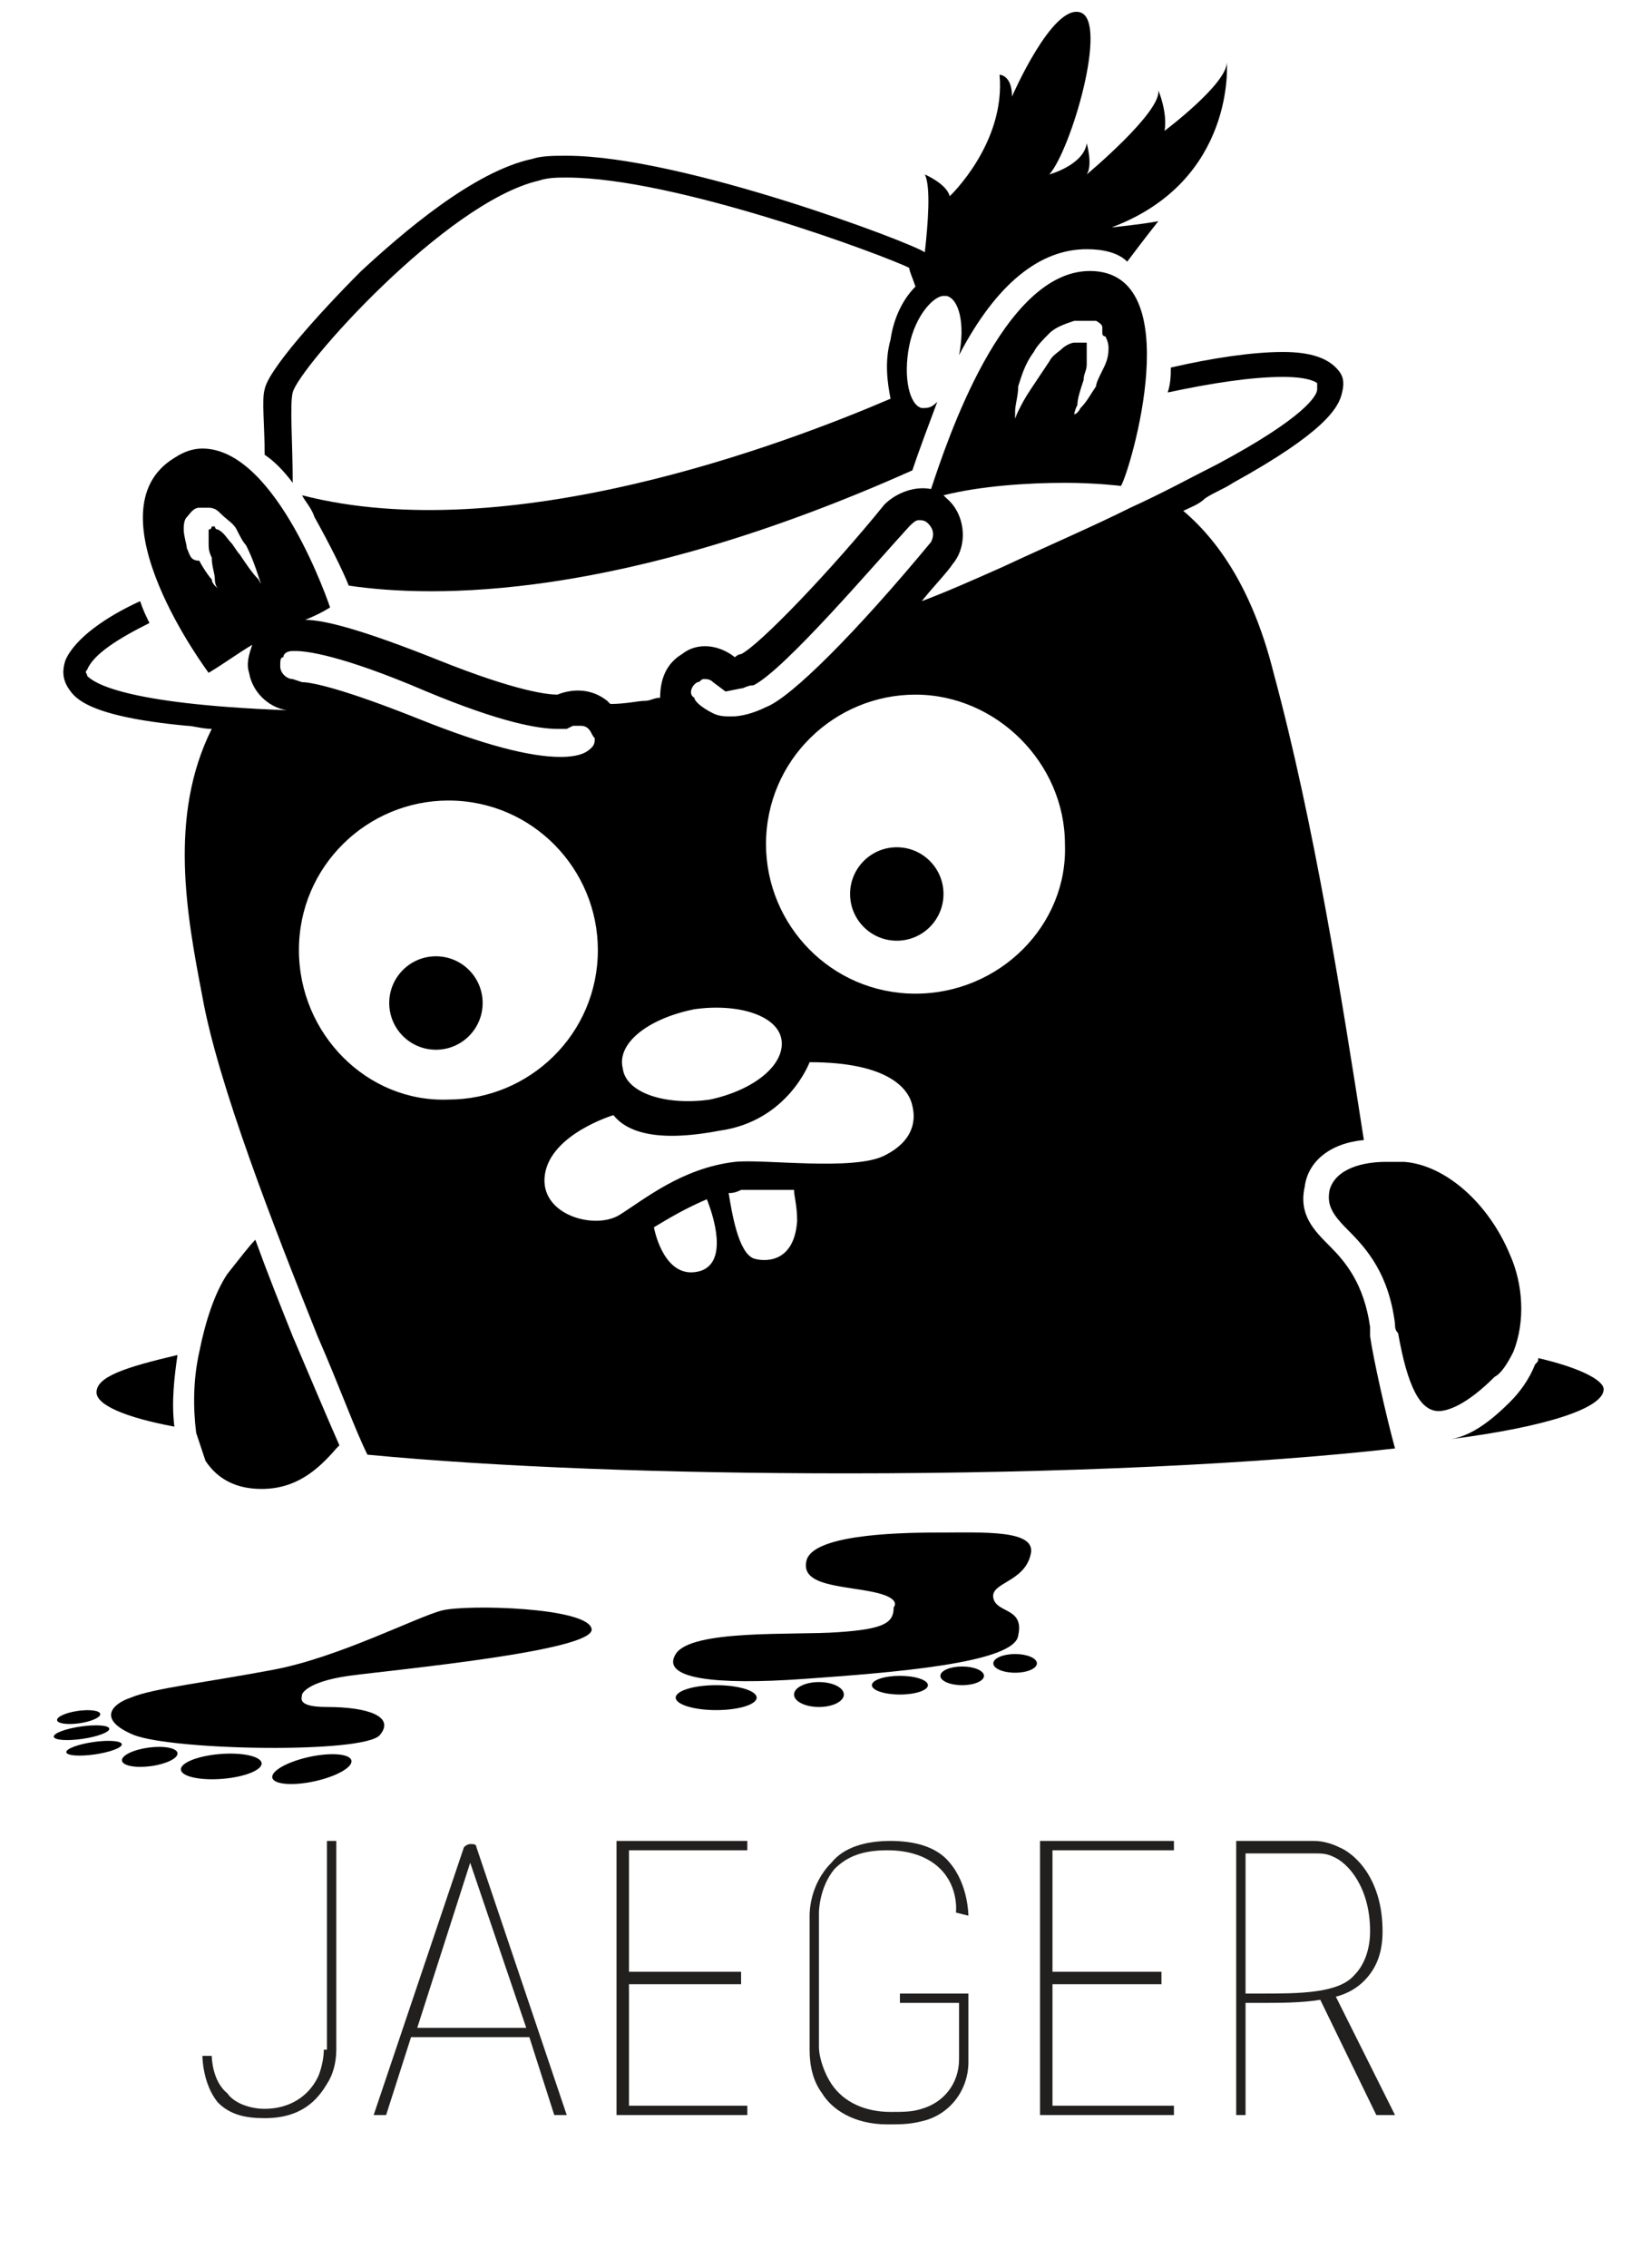 <?xml version="1.0" encoding="utf-8"?>
<!-- Generator: Adobe Illustrator 21.1.0, SVG Export Plug-In . SVG Version: 6.00 Build 0)  -->
<svg version="1.1" id="Layer_1" xmlns="http://www.w3.org/2000/svg" xmlns:xlink="http://www.w3.org/1999/xlink" x="0px" y="0px"
	 viewBox="0 0 52.7 72.8" style="enable-background:new 0 0 52.7 72.8;" xml:space="preserve">
<style type="text/css">
	.st0{fill:#221F1F;}
</style>
<g>
	<path class="st0" d="M10.4,65.8c0,0.3-0.1,0.7-0.2,0.9c-0.3,0.6-0.9,1-1.7,1c-0.5,0-1-0.2-1.2-0.5C6.8,66.8,6.8,66,6.8,66l-0.3,0
		c0,0,0,0.9,0.5,1.5C7.4,67.9,7.9,68,8.5,68c1.2,0,1.7-0.6,2-1.1c0.2-0.3,0.3-0.7,0.3-1.1v-6.7h-0.3V65.8z"/>
	<path class="st0" d="M15.1,59.2L15.1,59.2c-0.1,0-0.2,0.1-0.2,0.1L12,67.9l0.4,0l0.8-2.5H17l0.8,2.5h0.4l-2.9-8.6
		C15.3,59.2,15.2,59.2,15.1,59.2z M13.4,65.1l1.7-5.3l1.8,5.3H13.4z"/>
	<polygon class="st0" points="19.8,67.9 24,67.9 24,67.6 20.2,67.6 20.2,63.7 23.8,63.7 23.8,63.3 20.2,63.3 20.2,59.4 24,59.4 
		24,59.1 19.8,59.1 	"/>
	<path class="st0" d="M31.1,61.5c0,0,0-1-0.6-1.7c-0.4-0.5-1.1-0.7-1.9-0.7c-0.8,0-1.5,0.2-1.9,0.7C26,60.5,26,61.4,26,61.5v4.3
		c0,0.5,0.1,1,0.4,1.4c0.3,0.5,1,1,2.1,1c0.4,0,0.7,0,1.1-0.1c0.9-0.2,1.5-1,1.5-1.9V64h-2.2v0.3h1.9v1.8c0,0.8-0.5,1.4-1.2,1.6
		c-0.3,0.1-0.6,0.1-1,0.1c-0.8,0-1.5-0.3-1.9-0.9c-0.2-0.3-0.4-0.8-0.4-1.2l0-4.3c0,0,0-0.8,0.5-1.4c0.4-0.4,0.9-0.6,1.7-0.6
		c0.7,0,1.3,0.2,1.7,0.6c0.6,0.6,0.5,1.4,0.5,1.4L31.1,61.5z"/>
	<polygon class="st0" points="33.4,67.9 37.7,67.9 37.7,67.6 33.8,67.6 33.8,63.7 37.3,63.7 37.3,63.3 33.8,63.3 33.8,59.4 
		37.7,59.4 37.7,59.1 33.4,59.1 	"/>
	<path class="st0" d="M44.8,67.9l-1.9-3.8c0.4-0.1,0.7-0.3,0.9-0.5c0.4-0.4,0.6-0.9,0.6-1.6c0-1.7-0.9-2.5-1.4-2.7
		c-0.2-0.1-0.5-0.2-0.8-0.2h-2.5v8.8h0.3v-3.6c0.1,0,0.3,0,0.4,0c0.7,0,1.4,0,2-0.1l1.8,3.7H44.8z M40.5,64c-0.2,0-0.3,0-0.5,0v-4.5
		h2.2c0.2,0,0.4,0,0.6,0.1c0.5,0.2,1.2,1,1.2,2.4c0,0.6-0.2,1.1-0.5,1.4C43,64,41.7,64,40.5,64z"/>
</g>
<g>
	<path d="M8.4,47.8c1.1,0,1.8-0.6,2.4-1.3c0,0,0.1-0.1,0.1-0.1c-0.4-0.9-0.9-2.1-1.5-3.5c-0.4-1-0.8-2-1.2-3.1
		C8,40,7.7,40.4,7.3,40.9c-0.4,0.6-0.7,1.5-0.9,2.5c-0.2,0.9-0.2,1.8-0.1,2.6c0.1,0.3,0.2,0.6,0.3,0.9C7,47.5,7.6,47.8,8.4,47.8z"/>
	<circle cx="14" cy="32.2" r="1.5"/>
	<circle cx="28.8" cy="28.7" r="1.5"/>
	<path d="M3.1,44.7c0,0.4,0.9,0.8,2.5,1.1c-0.1-0.8,0-1.6,0.1-2.3C4,43.9,3.1,44.2,3.1,44.7z"/>
	<path d="M49.4,43.6c0,0.1,0,0.1-0.1,0.2c-0.2,0.5-0.5,0.9-0.8,1.2c-0.7,0.7-1.3,1.1-1.9,1.2c3.1-0.4,4.9-1,4.9-1.6
		C51.5,44.3,50.7,43.9,49.4,43.6z"/>
	<path d="M48.6,43.4c0.4-1,0.3-2.2-0.1-3.1c-0.7-1.7-2.1-2.9-3.4-3l0,0c0,0-0.3,0-0.6,0c-0.7,0-1.6,0.2-1.8,0.9
		c-0.1,0.5,0.1,0.8,0.6,1.3c0.6,0.6,1.3,1.4,1.5,3c0,0.1,0,0.2,0.1,0.3c0.3,1.7,0.7,2.5,1.3,2.5h0c0.3,0,0.9-0.2,1.8-1.1
		C48.2,44.1,48.4,43.8,48.6,43.4z"/>
	<path d="M9.4,15.5c0-1.3-0.1-2.5,0-2.9c0.2-0.8,4.9-6.1,7.9-6.8c0.3-0.1,0.6-0.1,0.9-0.1c3.5,0,10.2,2.5,11,2.9
		c0,0.1,0.1,0.3,0.2,0.6c-0.4,0.4-0.7,1-0.8,1.7c-0.2,0.7-0.1,1.4,0,1.9c-3.5,1.5-12.3,4.8-18.9,3.1c0.1,0.2,0.3,0.4,0.4,0.7
		c0.5,0.9,0.9,1.7,1.1,2.2c2.7,0.4,8.7,0.5,18.1-3.7c0.2-0.6,0.5-1.4,0.8-2.2c-0.2,0.2-0.3,0.2-0.5,0.2c-0.4-0.1-0.6-1-0.4-2
		c0.2-1,0.8-1.6,1.1-1.6c0,0,0,0,0.1,0c0.4,0.1,0.6,0.9,0.4,1.9c1.2-2.3,2.6-3.4,4.1-3.4c0.5,0,1,0.1,1.3,0.4c0.6-0.8,1-1.3,1-1.3
		c-0.5,0.1-1.5,0.2-1.5,0.2C39.7,5.8,39.4,2,39.4,2c0,0.7-2,2.2-2,2.2c0.1-0.6-0.2-1.3-0.2-1.3c0.1,0.7-2.3,2.7-2.3,2.7
		c0.2-0.3,0-1,0-1c-0.1,0.7-1.2,1-1.2,1c0.7-0.8,1.9-4.9,1-5.2c-0.9-0.3-2.2,2.7-2.2,2.7c0-0.7-0.4-0.7-0.4-0.7
		c0.2,2.2-1.6,3.9-1.6,3.9c-0.1-0.4-0.8-0.7-0.8-0.7c0.2,0.4,0.1,1.6,0,2.5c0,0,0,0,0,0C29.3,7.8,21.9,5,18.2,5
		c-0.4,0-0.8,0-1.1,0.1c-1.9,0.4-4.2,2.4-5.5,3.6c-1.4,1.4-3,3.2-3.1,3.8c-0.1,0.3,0,1.2,0,2.1C8.8,14.8,9.1,15.1,9.4,15.5z"/>
	<path d="M44,42.6c-0.2-1.4-0.8-2.1-1.3-2.6c-0.5-0.5-1-1-0.8-1.9c0.1-0.8,0.8-1.4,1.9-1.5c-0.7-4.5-1.6-10.2-2.9-15
		c-0.6-2.4-1.6-4.1-2.9-5.2c0.2-0.1,0.5-0.2,0.7-0.4c0.3-0.2,0.6-0.3,0.9-0.5c2.9-1.6,3.4-2.4,3.5-2.9c0.1-0.4,0-0.6-0.2-0.8
		c-0.3-0.3-0.8-0.5-1.7-0.5c-1,0-2.3,0.2-3.6,0.5c0,0.2,0,0.5-0.1,0.8c1.4-0.3,2.7-0.5,3.7-0.5c0.9,0,1.1,0.2,1.1,0.2c0,0,0,0,0,0.2
		c0,0.2-0.4,0.9-3.2,2.4c-0.8,0.4-1.7,0.9-2.8,1.4l0,0l0,0c-1.2,0.6-2.6,1.2-4.1,1.9c-0.9,0.4-1.8,0.8-2.6,1.1
		c0.4-0.5,0.8-0.9,1-1.2c0.5-0.6,0.4-1.6-0.2-2.1c0,0-0.1-0.1-0.1-0.1c1.2-0.3,2.7-0.4,3.9-0.4c1,0,1.8,0.1,1.8,0.1
		c0.3-0.5,2.2-6.9-1-6.9c-2.8,0-4.6,5.5-5.1,7c-0.5-0.1-1.1,0.1-1.5,0.5c-1.7,2.1-4,4.5-4.6,4.8c-0.1,0-0.2,0.1-0.2,0.1
		c-0.5-0.4-1.2-0.5-1.7-0.1c-0.5,0.3-0.7,0.8-0.7,1.4c-0.2,0-0.3,0.1-0.5,0.1c-0.2,0-0.6,0.1-1.1,0.1c0,0-0.1-0.1-0.1-0.1
		c-0.5-0.4-1.1-0.4-1.6-0.2c-0.3,0-1.3-0.1-3.8-1.1c-2.5-1-3.7-1.3-4.3-1.3c0.5-0.2,0.8-0.4,0.8-0.4s-1.7-5.1-4.1-5.1
		c-0.3,0-0.6,0.1-0.9,0.3c-2.8,1.7,1.1,6.9,1.1,6.9c0.5-0.3,0.9-0.6,1.4-0.9C8,21,7.9,21.3,8,21.6c0.1,0.6,0.6,1.1,1.2,1.2
		c-5.3-0.2-6.2-0.9-6.4-1.1c0-0.1-0.1-0.1,0-0.2c0.2-0.5,1-1,2-1.5c-0.1-0.2-0.2-0.4-0.3-0.7c-1.1,0.5-2.1,1.2-2.4,1.9
		C2,21.5,2,21.8,2.2,22.1C2.4,22.4,2.8,23,6,23.3c0.2,0,0.5,0.1,0.8,0.1c-1.4,2.8-0.8,6-0.3,8.6c0.5,2.8,2.3,7.4,3.7,10.9
		c0.7,1.6,1.2,3,1.6,3.8c4.2,0.4,9.6,0.6,15.4,0.6c6.9,0,13.2-0.3,17.6-0.8c-0.3-1.1-0.7-2.9-0.8-3.6C44,42.7,44,42.7,44,42.6z
		 M32.6,13.4c0-0.1,0-0.1,0-0.2c0-0.2,0.1-0.5,0.1-0.8c0.1-0.3,0.2-0.7,0.5-1.1c0.1-0.2,0.3-0.4,0.5-0.6c0.2-0.2,0.5-0.3,0.8-0.4
		c0.1,0,0.1,0,0.2,0c0.1,0,0.1,0,0.2,0c0.1,0,0.1,0,0.2,0l0.1,0l0,0l0,0l0,0l0,0l0,0l0,0c0,0,0.2,0.1,0.2,0.2l0,0.1l0,0.1
		c0,0,0,0.1,0.1,0.1c0.1,0.2,0.1,0.3,0.1,0.4c0,0.3-0.1,0.5-0.2,0.7c-0.1,0.2-0.2,0.4-0.2,0.5c-0.2,0.3-0.3,0.5-0.5,0.7
		c-0.1,0.2-0.2,0.2-0.2,0.2s0-0.1,0.1-0.3c0-0.2,0.1-0.5,0.2-0.8c0-0.2,0.1-0.3,0.1-0.5c0-0.2,0-0.4,0-0.5c0-0.1,0-0.1,0-0.2
		c0,0,0,0,0,0c0,0,0,0,0,0c0,0,0,0,0,0l0,0c0,0,0,0,0,0l0,0c0,0,0,0,0,0l0,0l-0.1,0c0,0-0.1,0-0.1,0c0,0-0.1,0-0.1,0
		c0,0-0.1,0-0.1,0c-0.1,0-0.3,0.1-0.4,0.2c-0.1,0.1-0.3,0.2-0.4,0.4c-0.2,0.3-0.4,0.6-0.6,0.9c-0.2,0.3-0.3,0.5-0.4,0.7
		C32.6,13.4,32.6,13.5,32.6,13.4C32.6,13.5,32.6,13.5,32.6,13.4z M22.4,21.9c0.1,0,0.1-0.1,0.2-0.1c0.1,0,0.2,0,0.3,0.1l0.4,0.3
		l0.5-0.1c0.1,0,0.2-0.1,0.4-0.1l0,0l0,0c1-0.5,3.9-3.9,5-5.1c0.1-0.1,0.2-0.2,0.3-0.2c0.1,0,0.2,0,0.3,0.1c0.2,0.2,0.2,0.4,0.1,0.6
		c-2.4,2.9-4.5,5-5.3,5.3c-0.4,0.2-0.8,0.3-1.1,0.3c-0.2,0-0.4,0-0.6-0.1c-0.4-0.2-0.6-0.4-0.6-0.5C22.1,22.3,22.2,22,22.4,21.9z
		 M22.3,32.4c1.4-0.2,2.7,0.2,2.8,1c0.1,0.8-0.9,1.6-2.3,1.9c-1.4,0.2-2.7-0.2-2.8-1C19.8,33.5,20.8,32.7,22.3,32.4z M8.7,19.2
		c-0.1-0.1-0.3-0.4-0.4-0.6c-0.2-0.2-0.4-0.5-0.6-0.8c-0.1-0.1-0.2-0.3-0.3-0.4c-0.1-0.1-0.2-0.3-0.4-0.4c-0.1,0-0.1-0.1-0.1-0.1
		c0,0,0,0,0,0l0,0c0,0,0,0,0,0s0,0,0,0c0,0,0,0,0,0l0,0l0,0c0,0,0,0-0.1,0c0,0,0,0.1-0.1,0.1c0,0.1,0,0.3,0,0.4c0,0.2,0,0.3,0.1,0.5
		c0,0.3,0.1,0.5,0.1,0.7c0,0.2,0.1,0.3,0.1,0.3s0,0-0.1-0.1c0,0-0.1-0.1-0.1-0.2c-0.1-0.1-0.3-0.4-0.4-0.6C6.1,18,6.1,17.8,6,17.6
		C6,17.5,5.9,17.2,5.9,17c0-0.1,0-0.3,0.1-0.4c0.1-0.1,0.2-0.3,0.4-0.3l0,0l0,0l0,0l0,0l0,0c0,0,0.1,0,0.1,0c0,0,0.1,0,0.1,0l0,0
		l0,0c0,0,0.1,0,0.1,0c0.2,0,0.3,0.1,0.4,0.2c0.2,0.2,0.4,0.3,0.5,0.5c0.1,0.2,0.2,0.4,0.3,0.5c0.2,0.4,0.3,0.7,0.4,1
		c0.1,0.3,0.2,0.6,0.2,0.7c0,0.1,0,0.2,0,0.2c0,0,0,0.1,0,0.1S8.8,19.4,8.7,19.2z M9.4,21.8L9.4,21.8c-0.2,0-0.4-0.2-0.4-0.4
		c0-0.2,0-0.3,0.1-0.3c0-0.1,0.1-0.2,0.3-0.2c0,0,0.1,0,0.1,0c0.3,0,1.4,0.1,4.2,1.3c2.4,1,3.6,1.2,4.2,1.2l0.3,0l0.2-0.1
		c0.1,0,0.1,0,0.2,0c0.1,0,0.2,0,0.3,0.1c0.1,0.1,0.1,0.2,0.2,0.3c0,0.1,0,0.2-0.1,0.3c-0.1,0.1-0.3,0.3-1,0.3c-1,0-2.5-0.4-4.5-1.2
		c-2.5-1-3.5-1.2-3.8-1.2L9.4,21.8L9.4,21.8z M9.6,30.5c0-2.7,2.2-4.8,4.8-4.8c2.7,0,4.8,2.2,4.8,4.8c0,2.7-2.2,4.8-4.8,4.8
		C11.8,35.4,9.6,33.2,9.6,30.5z M22.5,40.8c-1,0.3-1.4-0.9-1.5-1.4c0.5-0.3,1-0.6,1.7-0.9C22.9,39,23.4,40.5,22.5,40.8z M24.2,40.4
		c-0.5-0.2-0.7-1.5-0.8-2.1c0.1,0,0.2,0,0.4-0.1c0.1,0,0.2,0,0.5,0c0.3,0,0.6,0,0.9,0c0.1,0,0.2,0,0.3,0c0,0.2,0.1,0.5,0.1,1
		C25.5,40.6,24.5,40.5,24.2,40.4z M28.4,37.1c-1,0.5-3.9,0.1-4.8,0.2c-1.7,0.2-2.9,1.2-3.7,1.7s-2.6,0-2.4-1.3
		c0.2-1.3,2.2-1.9,2.2-1.9c0.4,0.5,1.3,0.9,3.4,0.5c2.2-0.3,2.9-2.2,2.9-2.2c2.6,0,3.2,0.9,3.3,1.4C29.4,35.9,29.4,36.6,28.4,37.1z
		 M29.4,31.9c-2.7,0-4.8-2.2-4.8-4.8c0-2.7,2.2-4.8,4.8-4.8s4.8,2.2,4.8,4.8C34.3,29.7,32.1,31.9,29.4,31.9z"/>
	<polygon points="6.5,14 6.5,14 6.5,14.4 	"/>
	<polygon points="35,11.1 35,11.1 35,11.1 35,11.1 35,11.1 35,11.1 	"/>
	<path d="M14.2,51.7c-0.8,0.2-3.3,1.5-5.4,1.9c-2.1,0.4-3.9,0.6-4.6,0.9c-0.6,0.2-1.1,0.7,0.1,1.2c1.3,0.5,7.4,0.6,7.9,0
		c0.5-0.6-0.4-0.9-1.7-0.9c-1,0-0.8-0.3-0.8-0.4c0,0,0.1-0.4,1.5-0.6c1.5-0.2,7.9-0.8,7.8-1.5C18.9,51.6,15,51.5,14.2,51.7z"/>
	<ellipse transform="matrix(0.977 -0.213 0.213 0.977 -11.853 3.431)" cx="10" cy="56.8" rx="1.3" ry="0.4"/>
	<ellipse transform="matrix(0.997 -7.935949e-02 7.935949e-02 0.997 -4.473 0.742)" cx="7.1" cy="56.7" rx="1.3" ry="0.4"/>
	<ellipse transform="matrix(0.991 -0.135 0.135 0.991 -7.562 1.157)" cx="4.8" cy="56.4" rx="0.9" ry="0.3"/>
	<ellipse transform="matrix(0.99 -0.144 0.144 0.99 -8.028 1.017)" cx="3" cy="56.1" rx="0.9" ry="0.2"/>
	<ellipse transform="matrix(0.99 -0.144 0.144 0.99 -7.962 0.956)" cx="2.6" cy="55.6" rx="0.9" ry="0.2"/>
	<ellipse transform="matrix(0.99 -0.144 0.144 0.99 -7.883 0.935)" cx="2.5" cy="55.1" rx="0.7" ry="0.2"/>
	<path d="M26.9,52.4c-1.4,0.1-4.7-0.1-5.2,0.7c-0.5,0.8,1.3,1,4.1,0.8c2.8-0.2,6.8-0.5,6.9-1.4c0.2-0.9-0.7-0.7-0.8-1.2
		c-0.1-0.5,1-0.5,1.2-1.4c0.2-0.8-1.5-0.7-3-0.7c-1.5,0-4,0.1-4.2,0.9s1.1,0.8,2.1,1c1,0.2,0.7,0.5,0.7,0.5
		C28.7,52.1,28.4,52.3,26.9,52.4z"/>
	<ellipse cx="23" cy="54.5" rx="1.3" ry="0.4"/>
	<ellipse cx="26.3" cy="54.4" rx="0.8" ry="0.4"/>
	<ellipse cx="28.9" cy="54.1" rx="0.9" ry="0.3"/>
	<ellipse cx="30.9" cy="53.8" rx="0.7" ry="0.3"/>
	<ellipse cx="32.6" cy="53.4" rx="0.7" ry="0.3"/>
</g>
</svg>
